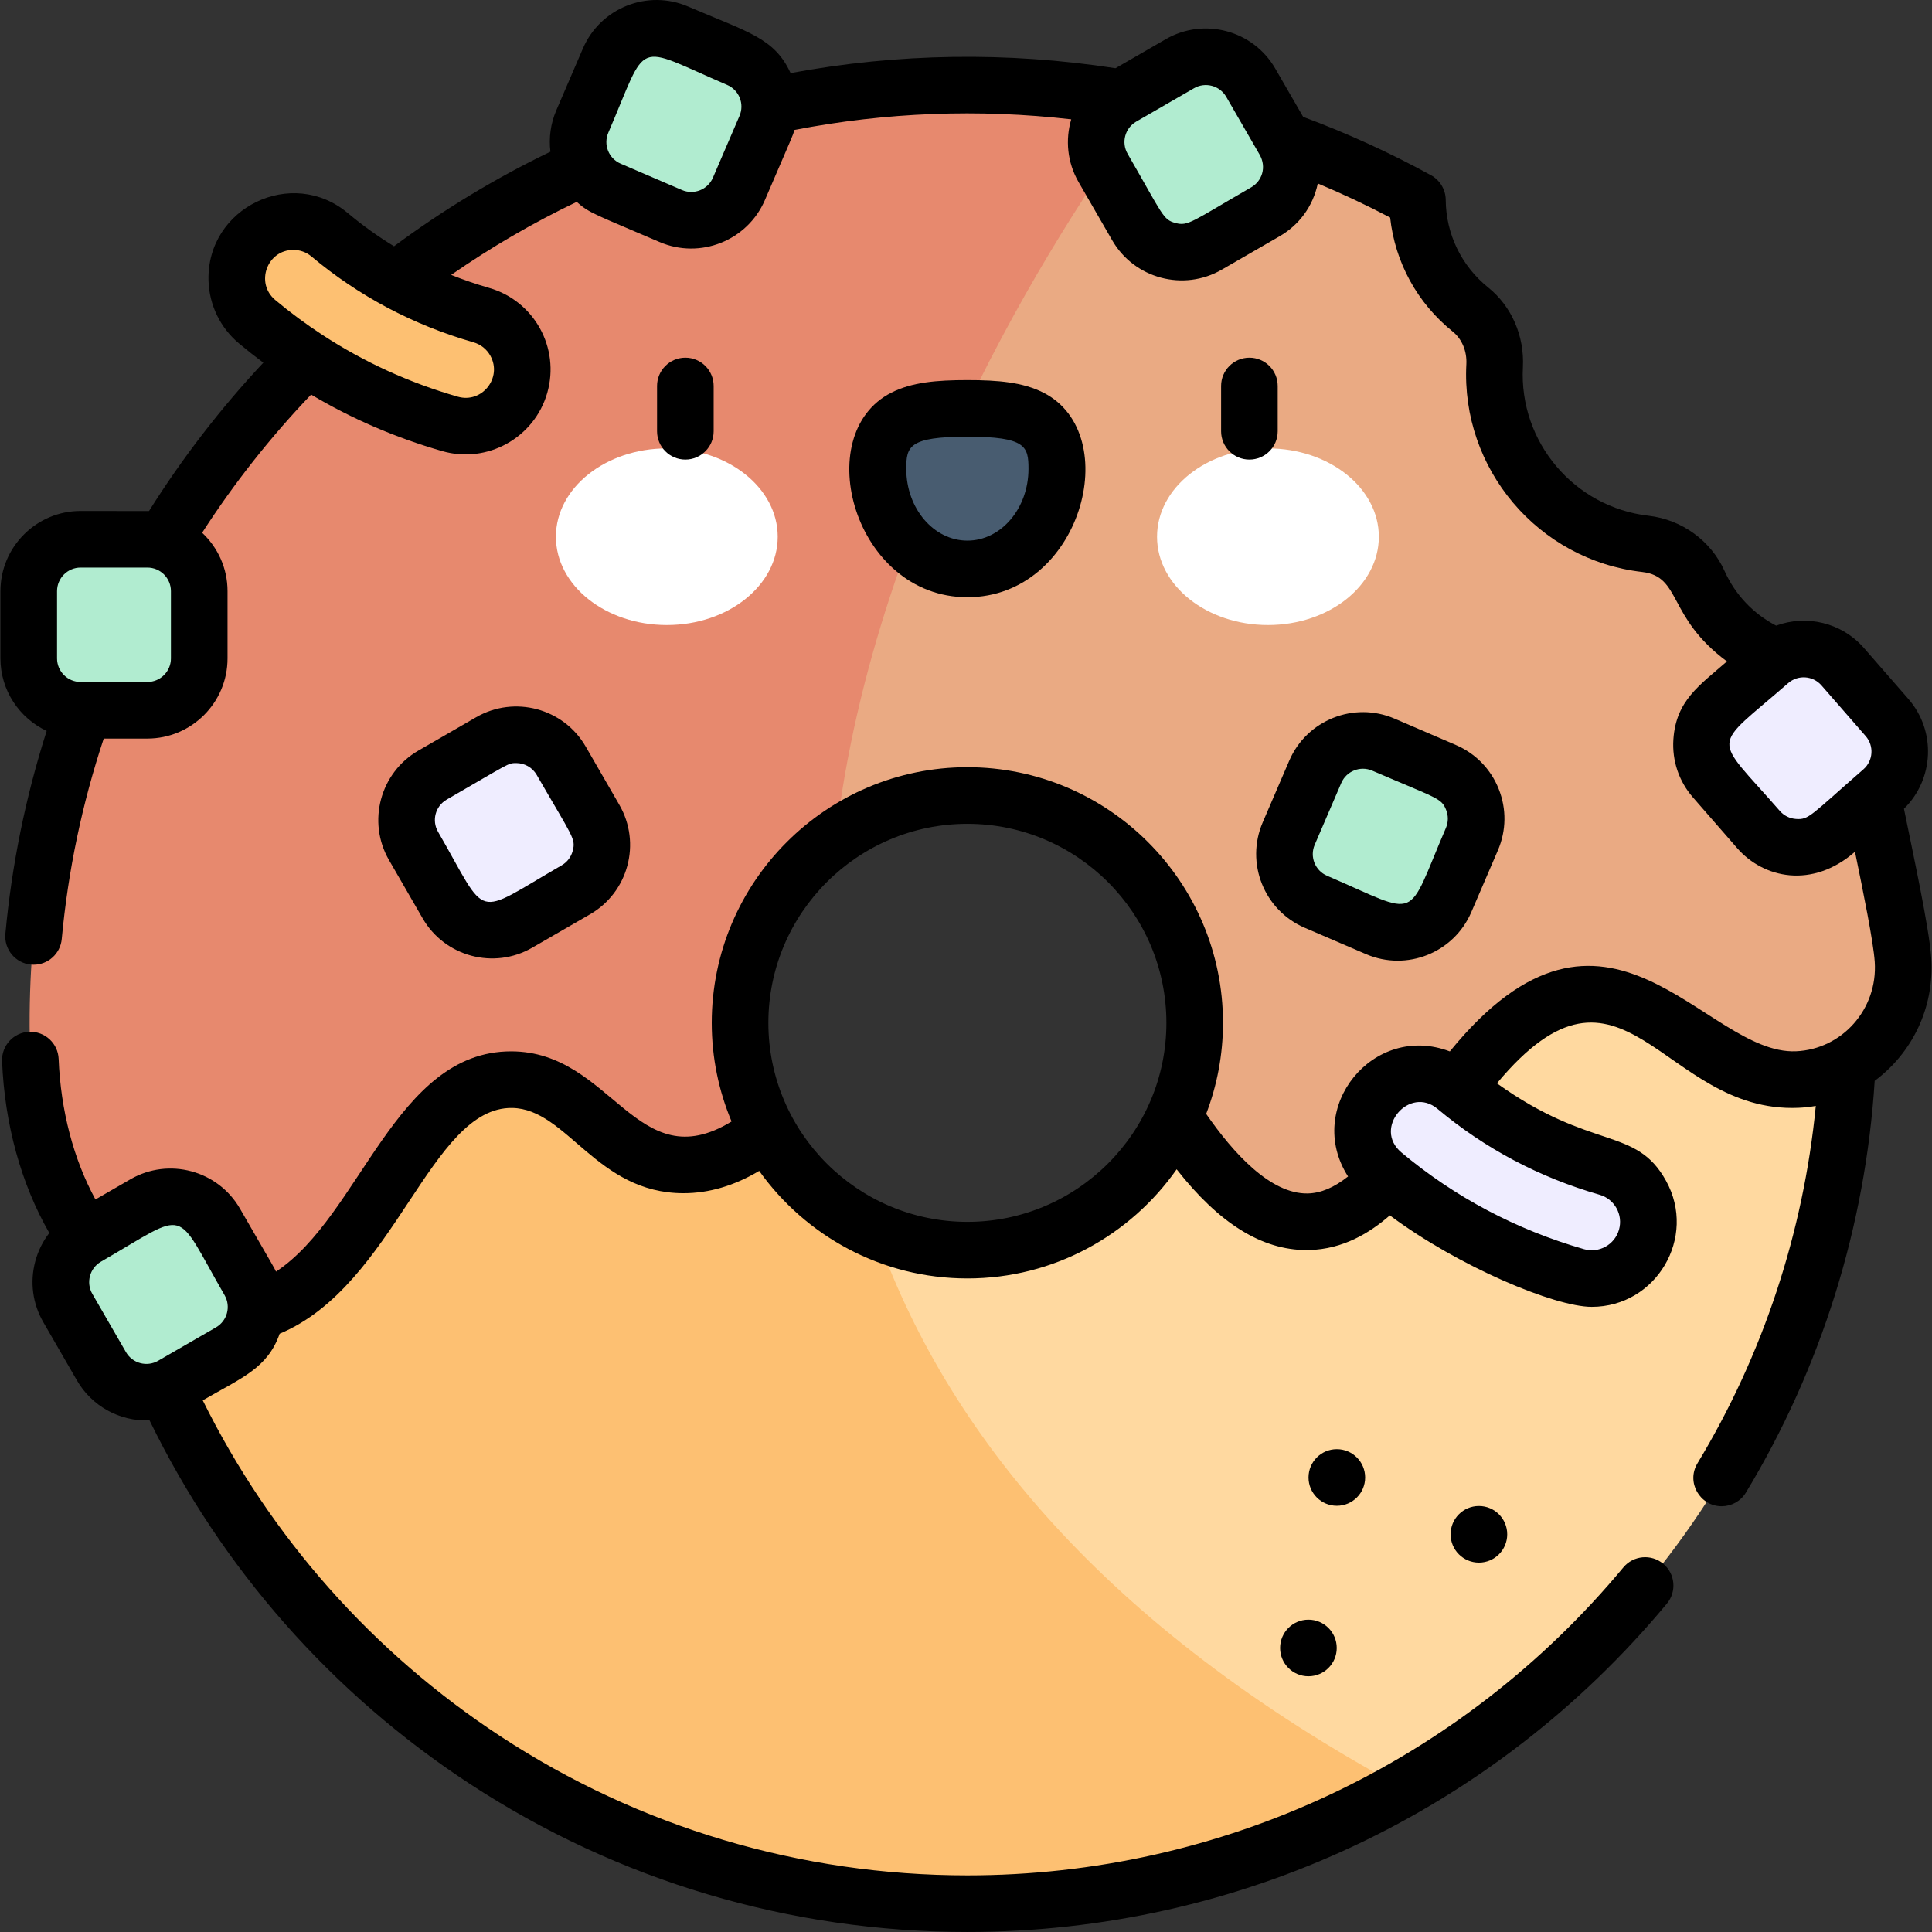 <svg id="Layer_1" enable-background="new 0 0 511.945 511.945" viewBox="0 0 511.945 511.945" xmlns="http://www.w3.org/2000/svg"><rect x="0" y="0" width="511.945" height="511.945" fill="#333333" stroke="none"/><g><g><path d="m266.698 182.923c-5.1.15-10.08.39-14.94.72l-3.87 27.75c36.261-5.126 68.68 23.019 68.68 59.64 0 33.263-26.967 60.24-60.23 60.24-8.7 0-16.96-1.84-24.43-5.17 0 0-40.2 159.02 139.98 147.78 67.37-38.46 113.73-109.5 117.6-191.67 0 0 0 0 0-.01-.05-1.21-4.85-105.55-222.79-99.28z" fill="#ffd9a0"/><path d="m371.888 473.883c-34.07 19.45-73.51 30.56-115.55 30.56-94.34 0-175.62-55.97-212.42-136.53 0 0 .23-11.52 4.16-28.81 10.59-46.53 47.97-134.87 179.8-153.03-2.8 11.67-5 23.65-6.41 35.84-15.36 10.92-25.37 28.85-25.37 49.12 0 10.35 2.61 20.08 7.21 28.59 6.32 11.7 16.39 21.07 28.6 26.48 18.59 53.05 60.51 104.83 139.98 147.78z" fill="#fdc072"/><path d="m489.488 282.203c-3.93 2.28-8.44 3.66-13.3 3.86-25 1.03-32.05-22.93-54.2-22.56-15.29.26-26.11 11.88-35.91 24.85l-18.33 23.77c-20.842 22.373-39.824 9.773-56.58-16.11h-.01c3.48-7.61 5.41-16.07 5.41-24.98 0-49.441-55.941-76.977-95.1-49.12-71.4-121.01 82.79-194.17 82.79-194.17l35.91 9.31c12.28 4.4 24.12 9.75 35.42 15.95.08 11.67 5.53 22.17 14.07 29.04 4.46 3.57 6.69 9.16 6.39 14.86-1.251 23.774 16.216 44.496 39.96 47.22 6.19.71 11.58 4.58 14.13 10.27 6.479 14.433 21.093 22.916 35.77 22.22 6.301 14.16 4.884 11.125 13.86 45.02 1.51 8.67 3.9 23.8 4.49 32.76.78 11.71-5.29 22.34-14.77 27.81z" fill="#eaaa83"/><path d="m304.258 27.743c-20.56 27.76-72.5 105.43-82.79 194.17-15.36 10.92-25.37 28.85-25.37 49.12 0 10.35 2.61 20.08 7.21 28.59-6.68 5.46-14.16 9.08-22.26 9.06-20.01-.06-26.42-22.27-45.18-22.59-28.88-.5-36.64 52.32-68.09 61.64l-45.04-19.74c-8.47-12.2-13.96-28.74-14.69-47.1-1.3-32.44 3.76-63.74 14.08-92.68l21.12-44.66c10.65-17.71 23.45-34.02 38.04-48.56 19.605-17.211 36.328-33.984 73.59-50.74l49.08-16.14c17.42-3.75 35.53-5.68 54.13-5.55 13.27.09 26.29 1.23 38.99 3.32z" fill="#e7896e"/><ellipse cx="176.693" cy="142.222" fill="#fff" rx="29.387" ry="23.403"/><ellipse cx="335.982" cy="142.222" fill="#fff" rx="29.387" ry="23.403"/><path d="m280.031 124.24c0-14.643-10.608-16.019-23.693-16.019s-23.693 1.376-23.693 16.019 10.608 26.513 23.693 26.513 23.693-11.87 23.693-26.513z" fill="#485c70"/><path d="m127.524 83.498c-14.885-4.278-28.569-11.551-40.184-21.291-5.787-4.853-14.289-4.611-19.819.534-6.612 6.152-6.322 16.704.602 22.503 14.806 12.402 32.211 21.655 51.115 27.087 7.962 2.288 16.271-2.312 18.559-10.273 2.29-7.963-2.311-16.272-10.273-18.56z" fill="#fdc072"/><path d="m425.93 309.38c-14.885-4.278-28.569-11.551-40.184-21.291-5.787-4.853-14.289-4.611-19.819.534-6.612 6.152-6.322 16.704.602 22.503 14.806 12.402 32.211 21.655 51.115 27.087 7.962 2.288 16.271-2.312 18.559-10.273 2.29-7.963-2.311-16.271-10.273-18.56z" fill="#efedff"/><path d="m39.049 188.212h-17.692c-7.589 0-13.742-6.152-13.742-13.742v-17.83c0-7.589 6.152-13.742 13.742-13.742h17.693c7.589 0 13.742 6.152 13.742 13.742v17.83c-.001 7.59-6.153 13.742-13.743 13.742z" fill="#b1ecd0"/><path d="m335.311 56.123-15.322 8.846c-6.573 3.795-14.977 1.543-18.772-5.03l-8.915-15.442c-3.795-6.573-1.543-14.977 5.03-18.772l15.322-8.846c6.573-3.795 14.977-1.543 18.772 5.03l8.915 15.442c3.794 6.572 1.542 14.977-5.03 18.772z" fill="#b1ecd0"/><path d="m498.698 209.667-13.334 11.629c-5.72 4.988-14.401 4.395-19.389-1.325l-11.719-13.438c-4.988-5.72-4.395-14.401 1.325-19.389l13.334-11.629c5.72-4.988 14.401-4.395 19.389 1.325l11.719 13.438c4.988 5.72 4.395 14.4-1.325 19.389z" fill="#efedff"/><path d="m364.927 245.939-16.253-6.99c-6.972-2.998-10.193-11.081-7.195-18.053l7.045-16.38c2.999-6.972 11.081-10.193 18.053-7.195l16.253 6.99c6.972 2.998 10.193 11.081 7.195 18.053l-7.045 16.38c-2.998 6.972-11.081 10.193-18.053 7.195z" fill="#b1ecd0"/><path d="m177.745 57.246-16.253-6.99c-6.972-2.998-10.193-11.081-7.195-18.053l7.045-16.38c2.998-6.972 11.081-10.193 18.053-7.195l16.253 6.99c6.972 2.998 10.193 11.081 7.195 18.053l-7.045 16.38c-2.999 6.972-11.081 10.193-18.053 7.195z" fill="#b1ecd0"/><path d="m152.585 235.789-15.322 8.846c-6.573 3.795-14.977 1.543-18.772-5.03l-8.915-15.442c-3.795-6.573-1.543-14.977 5.03-18.772l15.322-8.846c6.573-3.795 14.977-1.543 18.772 5.03l8.915 15.442c3.795 6.572 1.543 14.977-5.03 18.772z" fill="#efedff"/><path d="m60.977 358.229-15.322 8.846c-6.573 3.795-14.977 1.543-18.772-5.03l-8.915-15.442c-3.795-6.573-1.543-14.977 5.03-18.772l15.322-8.846c6.573-3.795 14.977-1.543 18.772 5.03l8.915 15.442c3.795 6.572 1.543 14.977-5.03 18.772z" fill="#b1ecd0"/></g><g><path d="m511.744 253.903c-.53-8.068-4.777-27.452-7.23-39.593 7.974-7.805 8.589-20.602 1.163-29.117l-11.72-13.438c-5.958-6.832-15.263-8.928-23.312-5.976-6.051-3.137-10.842-8.182-13.66-14.461-3.591-8.015-11.301-13.629-20.13-14.654-19.726-2.261-34.359-19.551-33.314-39.366.433-8.245-2.999-16.135-9.182-21.109-7.099-5.704-11.206-14.173-11.268-23.236-.019-2.679-1.507-5.212-3.896-6.522-10.886-5.973-22.273-11.162-33.88-15.468l-7.393-12.805c-5.855-10.143-18.874-13.631-29.017-7.775l-13.318 7.689c-28.761-4.426-57.673-3.994-86.094 1.296-4.305-9.375-11.299-10.821-27.134-17.631-10.786-4.639-23.268.336-27.906 11.122l-7.044 16.379c-1.509 3.508-2.013 7.268-1.557 10.96-14.516 6.988-28.407 15.397-41.44 25.058-4.283-2.616-8.374-5.547-12.251-8.798-14.791-12.402-37.415-1.449-36.911 17.847.168 6.456 3.105 12.538 8.058 16.686 2.115 1.771 4.276 3.473 6.475 5.114-11.349 12.115-21.499 25.298-30.304 39.312l-18.121-.022c-11.713 0-21.242 9.529-21.242 21.242v17.831c0 8.496 5.026 15.822 12.25 19.217-5.577 17.461-9.254 35.505-10.941 53.758-.381 4.125 2.654 7.777 6.778 8.158.234.021.468.032.699.032 3.831 0 7.1-2.92 7.459-6.811 1.668-18.059 5.411-35.898 11.124-53.113h11.565c11.713 0 21.242-9.529 21.242-21.242v-17.831c0-6.099-2.598-11.589-6.728-15.467 8.412-13.071 18.099-25.335 28.876-36.609 10.791 6.418 22.405 11.434 34.728 14.975 11.923 3.426 24.412-3.486 27.838-15.409 3.437-11.953-3.456-24.406-15.41-27.84-3.43-.986-6.779-2.135-10.043-3.442 10.584-7.342 21.715-13.82 33.26-19.347 3.45 3.061 4.851 3.273 21.968 10.635h.001c10.761 4.627 23.279-.364 27.906-11.122 7.541-17.533 7.32-16.875 7.843-18.58 24.198-4.682 48.79-5.623 73.326-2.814-1.59 5.389-1.075 11.388 1.949 16.627l8.915 15.441c5.856 10.142 18.875 13.63 29.017 7.775l15.322-8.846c5.08-2.932 8.82-7.799 10.136-14.001 6.51 2.724 12.918 5.739 19.167 9.029 1.284 11.83 7.175 22.666 16.594 30.235 2.436 1.96 3.783 5.187 3.602 8.631-1.461 27.711 19.002 51.895 46.575 55.055 10.528 1.222 6.525 11.887 22.477 23.701-7.271 6.341-13.49 10.363-14.191 20.631-.387 5.661 1.454 11.133 5.184 15.41l11.719 13.438c6.957 7.977 19.849 10.873 31.216.962 2.156 10.467 4.89 23.904 5.237 29.185.829 12.478-8.631 23.168-20.895 23.679-24.341.99-49.744-51.43-91.698.039-20.246-7.742-38.659 14.882-26.972 33.137-3.743 2.968-7.223 4.422-10.683 4.499-9.834.201-19.737-10.697-26.912-21.085 2.87-7.5 4.457-15.63 4.457-24.127 0-37.35-30.386-67.735-67.735-67.735s-67.735 30.386-67.735 67.735c0 9.262 1.873 18.093 5.253 26.141-25.246 15.432-31.621-18.585-58.423-18.585-30.705 0-39.866 43.564-62.286 58.367-.669-1.356.053-.046-9.559-16.695-5.856-10.143-18.873-13.631-29.017-7.775l-9.276 5.355c-5.781-10.595-9.21-23.557-9.754-37.247-.165-4.139-3.665-7.343-7.792-7.196-4.139.165-7.361 3.653-7.196 7.792.663 16.681 5.068 32.591 12.516 45.528-1.706 2.202-2.975 4.741-3.718 7.512-1.468 5.48-.714 11.205 2.123 16.119l8.915 15.441c3.878 6.717 11.186 10.897 19.241 10.591 19.04 39.118 48.258 72.322 84.808 96.279 39.209 25.699 84.818 39.282 131.898 39.282 71.837 0 139.399-31.716 185.362-87.017 2.647-3.186 2.211-7.914-.974-10.562-3.184-2.646-7.913-2.212-10.562.974-43.104 51.861-106.462 81.605-173.826 81.605-44.151 0-86.917-12.735-123.676-36.828-33.893-22.215-61.063-52.903-78.932-89.045 10.461-6.04 17.168-8.535 20.385-17.656 30.605-12.819 39.907-60.169 61.624-59.823 14.537.247 22.296 22.591 45.375 22.591 6.768 0 13.491-1.987 20.067-5.909 12.293 17.228 32.428 28.494 55.158 28.494 22.917 0 43.197-11.45 55.46-28.918 11.267 14.367 22.596 21.398 34.425 21.398.209 0 .421-.002.63-.007 9.027-.202 16.129-4.551 21.436-9.181 18.241 13.591 43.703 24.235 53.49 24.235 17.119 0 27.985-18.423 19.694-33.4-8.053-14.547-19.591-7.76-44.812-25.831 33.588-40.314 43.683 7.964 79.84 6.492 1.575-.065 3.128-.24 4.657-.5-3.262 33.446-13.989 65.974-31.355 94.694-3.038 5.025.634 11.382 6.411 11.382 2.539 0 5.016-1.29 6.425-3.62 19.926-32.954 31.688-70.6 34.125-109.11 9.835-7.308 15.86-19.265 14.981-32.495zm-466.451-79.434c0 3.442-2.8 6.242-6.242 6.242h-17.693c-3.442 0-6.242-2.8-6.242-6.242v-17.831c0-3.442 2.8-6.242 6.242-6.242h17.692c3.442 0 6.242 2.8 6.242 6.242v17.831zm84.652-80.189c3.217 5.813-2.226 12.684-8.634 10.84-12.872-3.699-24.875-9.188-35.855-16.36-.025-.017-.05-.033-.075-.049-4.307-2.817-8.461-5.886-12.441-9.219-5.362-4.492-2.19-13.273 4.805-13.273 1.698 0 3.396.575 4.777 1.733 12.539 10.514 26.983 18.169 42.932 22.752 1.926.554 3.521 1.824 4.491 3.576zm58.965-47.193c-1.359 3.161-5.039 4.626-8.2 3.268l-16.253-6.99c-3.169-1.364-4.631-5.031-3.268-8.201 10.808-25.132 6.367-23.466 31.499-12.658 3.178 1.368 4.627 5.042 3.268 8.2zm142.652 2.539c-15.741 9.088-16.721 10.364-20.059 9.47-3.378-.904-3.264-1.996-12.706-18.35-1.725-2.988-.703-6.801 2.285-8.527l15.322-8.846c2.981-1.721 6.806-.696 8.527 2.285l8.826 15.289c1.935 3.351.637 7.043-2.195 8.679zm-274.333 302.106c-.001 0-.001 0 0 0l-15.322 8.847c-2.98 1.72-6.806.697-8.527-2.285l-8.915-15.441c-1.721-2.981-.696-6.806 2.285-8.527 23.758-13.716 19.134-14.73 32.764 8.881 1.724 2.986.702 6.8-2.285 8.525zm199.11-27.962c-29.078 0-52.735-23.657-52.735-52.735s23.657-52.735 52.735-52.735 52.735 23.657 52.735 52.735-23.657 52.735-52.735 52.735zm172.657 2.097c-1.142 3.975-5.303 6.277-9.28 5.137-17.953-5.16-34.227-13.782-48.371-25.629-7.657-6.414 2.116-17.802 9.583-11.54 12.539 10.514 26.983 18.169 42.932 22.752 3.983 1.145 6.283 5.294 5.136 9.28zm46.912-108.856c-1.663-.113-3.183-.868-4.279-2.125-17.982-20.619-18.402-15.892 2.217-33.874 2.594-2.262 6.544-1.992 8.807.602l11.719 13.438c2.263 2.594 1.993 6.545-.601 8.808-14.079 12.276-14.416 13.398-17.863 13.151z"/><path d="m346.702 429.181c-4.142 0-7.495 3.358-7.495 7.5s3.363 7.5 7.505 7.5 7.5-3.358 7.5-7.5-3.358-7.5-7.5-7.5z"/><path d="m391.878 399.064c-4.142 0-7.495 3.358-7.495 7.5s3.363 7.5 7.505 7.5 7.5-3.358 7.5-7.5-3.358-7.5-7.5-7.5z"/><path d="m361.741 391.505c0-4.142-3.358-7.5-7.5-7.5h-.01c-4.142 0-7.495 3.358-7.495 7.5s3.363 7.5 7.505 7.5 7.5-3.358 7.5-7.5z"/><path d="m189.107 114.28v-12c0-4.142-3.358-7.5-7.5-7.5s-7.5 3.358-7.5 7.5v12c0 4.142 3.358 7.5 7.5 7.5s7.5-3.358 7.5-7.5z"/><path d="m276.485 104.049c-5.449-2.763-11.994-3.329-20.146-3.329s-14.697.566-20.146 3.329c-21.756 11.033-9.868 54.203 20.146 54.203 30.13 0 41.812-43.215 20.146-54.203zm-36.34 20.189c0-5.907.655-8.519 16.193-8.519s16.193 2.611 16.193 8.519c0 10.484-7.264 19.013-16.193 19.013-8.928.001-16.193-8.529-16.193-19.013z"/><path d="m331.071 94.78c-4.142 0-7.5 3.358-7.5 7.5v12c0 4.142 3.358 7.5 7.5 7.5s7.5-3.358 7.5-7.5v-12c0-4.142-3.358-7.5-7.5-7.5z"/><path d="m345.712 245.837 16.253 6.99c10.786 4.639 23.267-.335 27.906-11.122l7.044-16.379c2.242-5.212 2.32-10.986.219-16.256-2.101-5.271-6.128-9.408-11.341-11.65l-16.253-6.99c-10.757-4.628-23.277.361-27.906 11.121l-7.045 16.38c-4.625 10.76.364 23.279 11.123 27.906zm2.658-21.98 7.045-16.38c1.356-3.152 5.027-4.631 8.201-3.268 17.34 7.457 18.312 7.218 19.585 10.414.618 1.549.595 3.245-.064 4.777-10.807 25.129-6.369 23.465-31.499 12.658-3.162-1.361-4.627-5.039-3.268-8.201z"/><path d="m141.015 251.128 15.322-8.846c10.169-5.869 13.646-18.849 7.775-29.017l-8.915-15.441c-5.856-10.144-18.874-13.63-29.017-7.775l-15.322 8.846c-10.144 5.856-13.631 18.874-7.775 29.017l8.915 15.441c5.855 10.142 18.875 13.63 29.017 7.775zm-22.658-39.243c16.841-9.723 16.214-9.681 18.433-9.681 2.159 0 4.262 1.12 5.417 3.12 9.615 16.654 10.414 16.911 9.539 20.178-.432 1.61-1.464 2.957-2.908 3.79-23.772 13.725-19.16 14.683-32.764-8.88-1.726-2.988-.704-6.801 2.283-8.527z"/></g></g><g/><g/><g/><g/><g/><g/><g/><g/><g/><g/><g/><g/><g/><g/><g/></svg>